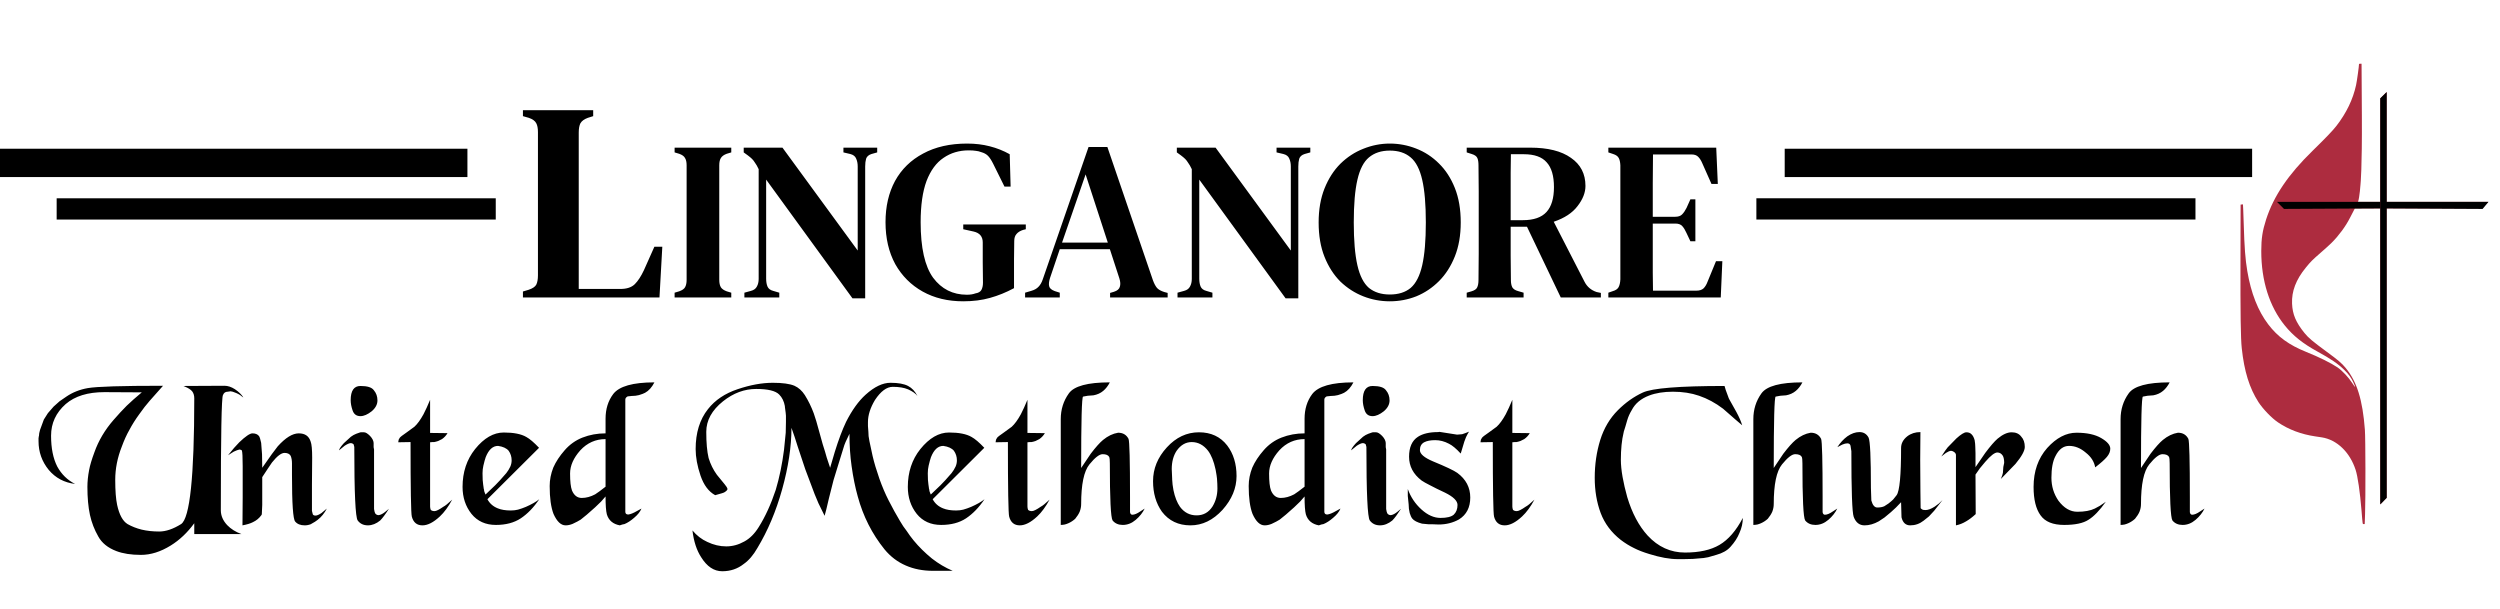 <svg width="353" height="86" viewBox="0 0 353 86" fill="none" xmlns="http://www.w3.org/2000/svg">
<path d="M73.838 42V41.16L74.638 40.92C75.198 40.733 75.558 40.493 75.718 40.2C75.878 39.88 75.958 39.44 75.958 38.88V18.64C75.958 18.107 75.878 17.693 75.718 17.4C75.558 17.08 75.211 16.827 74.678 16.64L73.838 16.4V15.56H83.758V16.4L82.998 16.64C82.491 16.827 82.145 17.08 81.958 17.4C81.798 17.72 81.718 18.16 81.718 18.72V40.8H87.598C88.505 40.8 89.185 40.573 89.638 40.12C90.091 39.667 90.518 39.013 90.918 38.16L92.398 34.84H93.518L93.118 42H73.838ZM95.255 42V41.328L95.895 41.136C96.322 40.987 96.6 40.795 96.728 40.56C96.877 40.304 96.951 39.952 96.951 39.504V23.344C96.951 22.896 96.877 22.555 96.728 22.32C96.6 22.064 96.322 21.861 95.895 21.712L95.255 21.52V20.848H103.256V21.52L102.616 21.712C102.21 21.861 101.933 22.064 101.784 22.32C101.634 22.555 101.56 22.896 101.56 23.344V39.504C101.56 39.952 101.634 40.304 101.784 40.56C101.933 40.795 102.21 40.987 102.616 41.136L103.256 41.328V42H95.255ZM105.108 42V41.328L106.036 41.072C106.442 40.965 106.719 40.763 106.868 40.464C107.039 40.165 107.124 39.803 107.124 39.376V23.888C106.932 23.483 106.762 23.184 106.612 22.992C106.484 22.779 106.346 22.597 106.196 22.448C106.047 22.299 105.844 22.128 105.588 21.936L105.012 21.52V20.848H110.484L121.108 35.376V23.504C121.108 23.077 121.034 22.704 120.884 22.384C120.756 22.064 120.479 21.851 120.052 21.744L119.092 21.52V20.848H123.86V21.52L123.06 21.744C122.655 21.872 122.399 22.096 122.292 22.416C122.207 22.715 122.164 23.077 122.164 23.504V42.128H120.372L108.18 25.36V39.344C108.18 39.792 108.244 40.165 108.372 40.464C108.5 40.763 108.767 40.965 109.172 41.072L110.036 41.328V42H105.108ZM136.011 42.544C133.835 42.544 131.926 42.085 130.283 41.168C128.641 40.251 127.35 38.96 126.411 37.296C125.494 35.611 125.035 33.637 125.035 31.376C125.035 29.157 125.483 27.216 126.379 25.552C127.297 23.888 128.619 22.597 130.347 21.68C132.075 20.741 134.145 20.272 136.555 20.272C137.707 20.272 138.774 20.4 139.755 20.656C140.758 20.912 141.697 21.285 142.571 21.776L142.699 26.352H141.835L140.235 23.12C139.979 22.608 139.734 22.235 139.499 22C139.265 21.765 138.955 21.595 138.571 21.488C138.294 21.381 138.027 21.317 137.771 21.296C137.515 21.253 137.185 21.232 136.779 21.232C135.435 21.232 134.251 21.584 133.227 22.288C132.203 22.971 131.403 24.059 130.827 25.552C130.273 27.045 129.995 28.987 129.995 31.376C129.995 34.981 130.582 37.595 131.755 39.216C132.95 40.816 134.539 41.616 136.523 41.616C136.993 41.616 137.398 41.552 137.739 41.424C138.145 41.36 138.422 41.2 138.571 40.944C138.721 40.667 138.795 40.325 138.795 39.92C138.795 39.045 138.785 38.096 138.763 37.072C138.763 36.027 138.763 35.077 138.763 34.224C138.763 33.392 138.326 32.88 137.451 32.688L136.011 32.368V31.696H144.843V32.368L144.459 32.464C144.054 32.592 143.745 32.784 143.531 33.04C143.318 33.275 143.211 33.605 143.211 34.032C143.211 34.885 143.201 35.76 143.179 36.656C143.179 37.531 143.179 38.416 143.179 39.312V40.688C142.07 41.285 140.939 41.744 139.787 42.064C138.657 42.384 137.398 42.544 136.011 42.544ZM144.744 42V41.328L145.608 41.072C146.056 40.944 146.397 40.752 146.632 40.496C146.888 40.24 147.09 39.888 147.24 39.44L153.704 20.752H156.36L162.792 39.568C162.962 40.037 163.154 40.4 163.368 40.656C163.581 40.891 163.922 41.083 164.392 41.232L164.872 41.36V42H156.744V41.36L157.288 41.2C157.757 41.051 158.034 40.816 158.12 40.496C158.226 40.176 158.205 39.781 158.056 39.312L156.712 35.184H149.64L148.264 39.248C148.114 39.717 148.072 40.101 148.136 40.4C148.2 40.699 148.466 40.933 148.936 41.104L149.64 41.328V42H144.744ZM149.96 34.256H156.424L153.288 24.624L149.96 34.256ZM166.265 42V41.328L167.193 41.072C167.598 40.965 167.875 40.763 168.025 40.464C168.195 40.165 168.281 39.803 168.281 39.376V23.888C168.089 23.483 167.918 23.184 167.769 22.992C167.641 22.779 167.502 22.597 167.353 22.448C167.203 22.299 167.001 22.128 166.745 21.936L166.169 21.52V20.848H171.641L182.265 35.376V23.504C182.265 23.077 182.19 22.704 182.041 22.384C181.913 22.064 181.635 21.851 181.209 21.744L180.249 21.52V20.848H185.017V21.52L184.217 21.744C183.811 21.872 183.555 22.096 183.449 22.416C183.363 22.715 183.321 23.077 183.321 23.504V42.128H181.529L169.337 25.36V39.344C169.337 39.792 169.401 40.165 169.529 40.464C169.657 40.763 169.923 40.965 170.329 41.072L171.193 41.328V42H166.265ZM196.24 42.544C194.938 42.544 193.69 42.309 192.496 41.84C191.301 41.371 190.224 40.677 189.264 39.76C188.325 38.821 187.578 37.659 187.024 36.272C186.469 34.885 186.192 33.264 186.192 31.408C186.192 29.595 186.469 27.995 187.024 26.608C187.578 25.221 188.325 24.059 189.264 23.12C190.224 22.181 191.301 21.477 192.496 21.008C193.712 20.517 194.96 20.272 196.24 20.272C197.52 20.272 198.757 20.507 199.952 20.976C201.168 21.445 202.245 22.149 203.184 23.088C204.122 24.005 204.869 25.157 205.424 26.544C205.978 27.931 206.256 29.552 206.256 31.408C206.256 33.221 205.978 34.821 205.424 36.208C204.869 37.595 204.122 38.757 203.184 39.696C202.245 40.635 201.178 41.349 199.984 41.84C198.789 42.309 197.541 42.544 196.24 42.544ZM196.24 41.584C197.456 41.584 198.437 41.275 199.184 40.656C199.93 40.016 200.474 38.949 200.816 37.456C201.157 35.963 201.328 33.947 201.328 31.408C201.328 28.869 201.157 26.864 200.816 25.392C200.474 23.899 199.93 22.843 199.184 22.224C198.437 21.584 197.456 21.264 196.24 21.264C195.045 21.264 194.064 21.584 193.296 22.224C192.549 22.843 192.005 23.899 191.664 25.392C191.322 26.864 191.152 28.869 191.152 31.408C191.152 33.947 191.322 35.963 191.664 37.456C192.005 38.949 192.549 40.016 193.296 40.656C194.064 41.275 195.045 41.584 196.24 41.584ZM207.099 42V41.328L207.771 41.136C208.198 41.008 208.465 40.827 208.571 40.592C208.699 40.336 208.763 39.984 208.763 39.536C208.785 38.299 208.795 37.061 208.795 35.824C208.795 34.587 208.795 33.339 208.795 32.08V30.768C208.795 29.531 208.795 28.293 208.795 27.056C208.795 25.819 208.785 24.581 208.763 23.344C208.763 22.896 208.71 22.555 208.603 22.32C208.497 22.064 208.23 21.872 207.803 21.744L207.099 21.52V20.848H216.059C218.555 20.848 220.475 21.328 221.819 22.288C223.185 23.227 223.867 24.549 223.867 26.256C223.867 27.195 223.494 28.144 222.747 29.104C222.022 30.064 220.902 30.8 219.387 31.312L223.739 39.792C224.102 40.496 224.667 40.976 225.435 41.232L226.043 41.36V42H220.379L215.611 32.016H213.307C213.307 33.531 213.307 34.896 213.307 36.112C213.307 37.328 213.318 38.469 213.339 39.536C213.339 39.963 213.403 40.304 213.531 40.56C213.681 40.816 213.958 40.997 214.363 41.104L215.131 41.328V42H207.099ZM213.307 31.088H215.035C216.55 31.088 217.659 30.704 218.363 29.936C219.067 29.168 219.419 27.995 219.419 26.416C219.419 24.837 219.078 23.675 218.395 22.928C217.734 22.16 216.657 21.776 215.163 21.776H213.339C213.339 22.608 213.329 23.461 213.307 24.336C213.307 25.189 213.307 26.16 213.307 27.248C213.307 28.315 213.307 29.595 213.307 31.088ZM227.099 42V41.328L227.739 41.104C228.123 40.997 228.39 40.816 228.539 40.56C228.689 40.283 228.774 39.909 228.795 39.44V23.344C228.774 22.896 228.699 22.555 228.571 22.32C228.443 22.064 228.177 21.872 227.771 21.744L227.099 21.52V20.848H242.331L242.555 25.968H241.659L240.379 23.088C240.209 22.683 240.017 22.373 239.803 22.16C239.59 21.925 239.27 21.808 238.843 21.808H233.403C233.382 23.131 233.371 24.496 233.371 25.904C233.371 27.291 233.371 28.859 233.371 30.608H236.539C236.966 30.608 237.286 30.501 237.499 30.288C237.734 30.053 237.947 29.744 238.139 29.36L238.683 28.144H239.387V34.064H238.683L238.107 32.848C237.937 32.464 237.745 32.155 237.531 31.92C237.318 31.685 236.998 31.568 236.571 31.568H233.371C233.371 33.104 233.371 34.427 233.371 35.536C233.371 36.645 233.371 37.637 233.371 38.512C233.393 39.365 233.403 40.208 233.403 41.04H239.547C239.974 41.04 240.305 40.933 240.539 40.72C240.774 40.485 240.966 40.165 241.115 39.76L242.299 36.88H243.195L242.971 42H227.099Z" fill="black"/>
<path d="M34.361 56.12L34.211 56.03C34.011 55.83 33.721 55.65 33.341 55.49C32.961 55.33 32.701 55.25 32.561 55.25L32.141 55.31C31.821 55.31 31.601 55.47 31.481 55.79C31.281 56.11 31.181 61.53 31.181 72.05C31.181 72.81 31.481 73.51 32.081 74.15C32.601 74.69 33.271 75.11 34.091 75.41H27.431V73.88C26.471 75.2 25.361 76.25 24.101 77.03C22.681 77.91 21.281 78.35 19.901 78.35C18.521 78.35 17.361 78.17 16.421 77.81C15.221 77.35 14.371 76.66 13.871 75.74C13.331 74.8 12.941 73.79 12.701 72.71C12.461 71.59 12.341 70.27 12.341 68.75C12.341 68.01 12.421 67.22 12.581 66.38C12.701 65.72 12.951 64.88 13.331 63.86C13.911 62.22 14.811 60.7 16.031 59.3C16.691 58.54 17.311 57.87 17.891 57.29C18.471 56.73 19.181 56.1 20.021 55.4L14.741 55.37C12.401 55.37 10.581 55.93 9.281 57.05C7.901 58.27 7.211 59.76 7.211 61.52C7.211 63.28 7.501 64.73 8.081 65.87C8.681 66.97 9.521 67.79 10.601 68.33C9.081 68.15 7.841 67.49 6.881 66.35C5.921 65.17 5.441 63.82 5.441 62.3V61.85C5.441 61.81 5.451 61.76 5.471 61.7C5.471 61.62 5.481 61.57 5.501 61.55C5.501 61.33 5.551 61.05 5.651 60.71L6.191 59.24L6.761 58.34L7.571 57.41L8.411 56.66L9.371 56C10.251 55.4 11.261 55 12.401 54.8C13.661 54.58 17.201 54.47 23.021 54.47L21.131 56.6C20.671 57.12 20.181 57.75 19.661 58.49C19.121 59.23 18.661 59.96 18.281 60.68C17.881 61.38 17.521 62.17 17.201 63.05C16.581 64.61 16.271 66.18 16.271 67.76C16.271 69.28 16.361 70.46 16.541 71.3C16.841 72.68 17.331 73.58 18.011 74C18.611 74.34 19.271 74.6 19.991 74.78C20.751 74.96 21.581 75.05 22.481 75.05C23.421 75.05 24.451 74.7 25.571 74C26.811 73.18 27.431 67.26 27.431 56.24C27.431 55.84 27.331 55.51 27.131 55.25C26.931 55.01 26.591 54.79 26.111 54.59L25.901 54.5L31.691 54.47C32.171 54.47 32.661 54.63 33.161 54.95C33.701 55.31 34.101 55.7 34.361 56.12ZM46.148 71.81C45.807 72.47 45.377 73 44.858 73.4C44.638 73.58 44.337 73.77 43.958 73.97L43.928 74C43.627 74.12 43.328 74.18 43.028 74.18C42.428 74.18 41.977 74 41.678 73.64C41.377 73.3 41.227 71.1 41.227 67.04V65.42C41.227 65.02 41.167 64.67 41.047 64.37C40.888 64.09 40.597 63.95 40.178 63.95C39.718 63.95 39.127 64.4 38.407 65.3L37.837 66.14L37.028 67.37V70.37V71.3L36.968 72.62L36.907 72.74C36.587 73.18 36.188 73.51 35.708 73.73C35.367 73.91 34.877 74.06 34.237 74.18L34.267 70.19V67.85V65.81C34.267 64.55 34.227 63.81 34.148 63.59C34.068 63.53 33.958 63.49 33.818 63.47C33.617 63.51 33.347 63.61 33.008 63.77L32.197 64.28C32.797 63.52 33.328 62.91 33.788 62.45C34.667 61.61 35.288 61.19 35.648 61.19C36.068 61.19 36.377 61.32 36.578 61.58C36.678 61.74 36.778 62.06 36.877 62.54L36.998 64.13L37.028 66.05L38.377 64.13L39.218 63.02C40.318 61.8 41.307 61.19 42.188 61.19C43.068 61.19 43.627 61.58 43.867 62.36C44.008 62.72 44.078 63.48 44.078 64.64L44.047 68.48V70.4V72.14L44.167 72.62C44.227 72.74 44.358 72.8 44.557 72.8C44.758 72.8 45.038 72.68 45.398 72.44L46.148 71.81ZM53.296 56.54C53.296 57.1 53.026 57.61 52.486 58.07C51.906 58.53 51.376 58.76 50.896 58.76C50.336 58.76 49.966 58.49 49.786 57.95C49.606 57.43 49.516 56.95 49.516 56.51C49.516 55.17 49.976 54.5 50.896 54.5C51.876 54.5 52.506 54.7 52.786 55.1C53.126 55.5 53.296 55.98 53.296 56.54ZM54.916 71.84C54.416 72.62 54.006 73.17 53.686 73.49C53.126 73.95 52.546 74.18 51.946 74.18C51.326 74.18 50.846 73.95 50.506 73.49C50.186 73.05 50.026 69.59 50.026 63.11L49.936 62.75C49.816 62.63 49.676 62.57 49.516 62.57C49.336 62.57 49.056 62.69 48.676 62.93L47.866 63.59C47.906 63.37 48.136 63.03 48.556 62.57L49.546 61.67C49.786 61.49 50.036 61.35 50.296 61.25L50.806 61.07L50.926 61.04H51.406C51.626 61.04 51.906 61.21 52.246 61.55C52.566 61.89 52.736 62.22 52.756 62.54V63.14L52.816 63.47V71.87C52.856 72.15 52.906 72.35 52.966 72.47C53.086 72.65 53.256 72.74 53.476 72.74C53.756 72.7 54.066 72.54 54.406 72.26L54.916 71.84ZM63.85 70.55C63.31 71.55 62.73 72.34 62.11 72.92C61.21 73.76 60.39 74.18 59.65 74.18C58.87 74.18 58.37 73.77 58.15 72.95C58.03 72.53 57.97 69.02 57.97 62.42L56.23 62.45L56.29 62.09L56.44 61.82C56.52 61.7 56.84 61.45 57.4 61.07L58.51 60.26C58.93 59.88 59.36 59.29 59.8 58.49L60.25 57.56L60.73 56.45V61.13L63.19 61.16C62.99 61.5 62.73 61.78 62.41 62L61.87 62.27C61.63 62.35 61.44 62.4 61.3 62.42H61.06L60.73 62.45V71.51C60.73 71.67 60.76 71.83 60.82 71.99C60.94 72.11 61.12 72.17 61.36 72.17C61.6 72.17 62.02 71.96 62.62 71.54C62.84 71.44 63.25 71.11 63.85 70.55ZM76.143 70.49C75.363 71.65 74.493 72.55 73.533 73.19C72.593 73.81 71.423 74.12 70.023 74.12C68.563 74.12 67.413 73.6 66.573 72.56C65.733 71.5 65.313 70.23 65.313 68.75C65.313 66.67 65.903 64.89 67.083 63.41C68.343 61.85 69.693 61.07 71.133 61.07C72.533 61.07 73.593 61.28 74.313 61.7C74.793 61.96 75.393 62.47 76.113 63.23L68.823 70.49C69.143 71.09 69.633 71.52 70.293 71.78C70.773 71.98 71.383 72.08 72.123 72.08C72.503 72.08 72.843 72.04 73.143 71.96C73.503 71.86 73.873 71.73 74.253 71.57C75.073 71.21 75.703 70.85 76.143 70.49ZM72.243 65C72.243 64.5 72.103 64.05 71.823 63.65C71.523 63.29 71.023 63.06 70.323 62.96C69.583 62.96 69.003 63.49 68.583 64.55C68.483 64.83 68.373 65.23 68.253 65.75C68.173 66.09 68.133 66.45 68.133 66.83C68.133 67.55 68.163 68.08 68.223 68.42C68.243 68.5 68.253 68.57 68.253 68.63C68.273 68.73 68.283 68.8 68.283 68.84C68.283 68.92 68.303 69.02 68.343 69.14C68.343 69.3 68.413 69.53 68.553 69.83L69.933 68.51L70.593 67.82L71.493 66.8C71.713 66.52 71.903 66.21 72.063 65.87C72.183 65.59 72.243 65.3 72.243 65ZM92.405 53.99C92.045 54.69 91.605 55.18 91.085 55.46C90.905 55.56 90.615 55.67 90.215 55.79C89.915 55.87 89.575 55.91 89.195 55.91L88.625 55.97C88.405 56.09 88.295 56.24 88.295 56.42V72.26C88.295 72.52 88.435 72.65 88.715 72.65C89.035 72.61 89.435 72.45 89.915 72.17L90.575 71.81C90.395 72.25 90.055 72.68 89.555 73.1C89.075 73.52 88.615 73.82 88.175 74L87.875 74.06L87.515 74.18C86.555 74 85.945 73.48 85.685 72.62C85.565 72.16 85.505 71.32 85.505 70.1L84.875 70.82L84.035 71.63C83.155 72.43 82.475 73.01 81.995 73.37C81.715 73.55 81.335 73.75 80.855 73.97C80.515 74.11 80.185 74.18 79.865 74.18C79.205 74.18 78.635 73.64 78.155 72.56C77.795 71.62 77.615 70.31 77.615 68.63C77.615 67.75 77.785 66.88 78.125 66.02C78.485 65.2 79.025 64.38 79.745 63.56C80.445 62.76 81.275 62.17 82.235 61.79C83.255 61.39 84.345 61.19 85.505 61.19V59.12C85.505 57.76 85.865 56.6 86.585 55.64C87.425 54.54 89.365 53.99 92.405 53.99ZM85.505 68.72V62C84.105 62 82.915 62.53 81.935 63.59C80.975 64.67 80.495 65.76 80.495 66.86C80.495 67.98 80.585 68.78 80.765 69.26C81.065 69.96 81.525 70.31 82.145 70.31C82.765 70.31 83.395 70.14 84.035 69.8C84.355 69.6 84.845 69.24 85.505 68.72ZM134.525 80.6H131.735C130.315 80.6 129.035 80.35 127.895 79.85C126.735 79.35 125.735 78.59 124.895 77.57C123.135 75.39 121.875 72.9 121.115 70.1C120.755 68.82 120.465 67.39 120.245 65.81C120.045 64.41 119.945 62.89 119.945 61.25L119.405 62.39L119.225 62.84L119.075 63.32L118.415 65.45L117.695 67.79L117.035 70.4L116.675 71.93L116.435 72.83L115.565 71.06L115.025 69.77L113.705 66.26L112.625 63.02L112.205 61.7L111.755 60.41C111.755 63.05 111.315 65.95 110.435 69.11C109.575 72.19 108.415 74.94 106.955 77.36C106.375 78.38 105.725 79.14 105.005 79.64C104.145 80.32 103.135 80.66 101.975 80.66C100.815 80.66 99.825 80 99.005 78.68C98.365 77.7 97.955 76.44 97.775 74.9C98.375 75.62 99.075 76.16 99.875 76.52C100.755 76.94 101.645 77.15 102.545 77.15C103.425 77.15 104.275 76.92 105.095 76.46C105.875 76.04 106.555 75.36 107.135 74.42C108.055 72.96 108.855 71.21 109.535 69.17C110.055 67.43 110.445 65.54 110.705 63.5L110.945 61.1L110.975 59.57V58.7C110.975 58.56 110.925 58.14 110.825 57.44V57.35C110.705 56.67 110.435 56.12 110.015 55.7C109.495 55.18 108.415 54.92 106.775 54.92C105.115 54.92 103.555 55.5 102.095 56.66C100.515 57.92 99.725 59.36 99.725 60.98C99.725 62.52 99.835 63.75 100.055 64.67C100.315 65.53 100.705 66.32 101.225 67.04L102.305 68.36C102.545 68.64 102.685 68.87 102.725 69.05C102.705 69.19 102.565 69.34 102.305 69.5C102.245 69.56 101.805 69.7 100.985 69.92C100.065 69.42 99.375 68.5 98.915 67.16C98.455 65.8 98.225 64.55 98.225 63.41C98.225 61.11 98.805 59.23 99.965 57.77C100.965 56.49 102.365 55.55 104.165 54.95C105.945 54.35 107.595 54.05 109.115 54.05C110.495 54.05 111.515 54.19 112.175 54.47C112.755 54.73 113.245 55.17 113.645 55.79C114.145 56.59 114.565 57.45 114.905 58.37C115.105 58.91 115.375 59.82 115.715 61.1L116.165 62.72L116.495 63.77L116.735 64.61L117.215 66.05L117.875 63.8C118.395 62.12 118.925 60.71 119.465 59.57C120.305 57.91 121.225 56.63 122.225 55.73C123.465 54.61 124.635 54.05 125.735 54.05C126.835 54.05 127.665 54.2 128.225 54.5C128.765 54.78 129.205 55.25 129.545 55.91C129.265 55.55 128.825 55.24 128.225 54.98C127.665 54.74 126.945 54.62 126.065 54.62C125.205 54.62 124.365 55.24 123.545 56.48C122.885 57.58 122.555 58.62 122.555 59.6V60.17C122.555 60.23 122.565 60.36 122.585 60.56L122.615 60.95C122.615 61.23 122.625 61.44 122.645 61.58C122.665 61.68 122.685 61.8 122.705 61.94C122.725 62.08 122.745 62.2 122.765 62.3L123.215 64.4C123.435 65.34 123.755 66.41 124.175 67.61C124.575 68.73 125.005 69.74 125.465 70.64C126.005 71.7 126.545 72.68 127.085 73.58C127.385 74.1 127.695 74.56 128.015 74.96C128.315 75.42 128.645 75.87 129.005 76.31C129.745 77.21 130.605 78.06 131.585 78.86C132.505 79.58 133.485 80.16 134.525 80.6ZM139.014 70.49C138.234 71.65 137.364 72.55 136.404 73.19C135.464 73.81 134.294 74.12 132.894 74.12C131.434 74.12 130.284 73.6 129.444 72.56C128.604 71.5 128.184 70.23 128.184 68.75C128.184 66.67 128.774 64.89 129.954 63.41C131.214 61.85 132.564 61.07 134.004 61.07C135.404 61.07 136.464 61.28 137.184 61.7C137.664 61.96 138.264 62.47 138.984 63.23L131.694 70.49C132.014 71.09 132.504 71.52 133.164 71.78C133.644 71.98 134.254 72.08 134.994 72.08C135.374 72.08 135.714 72.04 136.014 71.96C136.374 71.86 136.744 71.73 137.124 71.57C137.944 71.21 138.574 70.85 139.014 70.49ZM135.114 65C135.114 64.5 134.974 64.05 134.694 63.65C134.394 63.29 133.894 63.06 133.194 62.96C132.454 62.96 131.874 63.49 131.454 64.55C131.354 64.83 131.244 65.23 131.124 65.75C131.044 66.09 131.004 66.45 131.004 66.83C131.004 67.55 131.034 68.08 131.094 68.42C131.114 68.5 131.124 68.57 131.124 68.63C131.144 68.73 131.154 68.8 131.154 68.84C131.154 68.92 131.174 69.02 131.214 69.14C131.214 69.3 131.284 69.53 131.424 69.83L132.804 68.51L133.464 67.82L134.364 66.8C134.584 66.52 134.774 66.21 134.934 65.87C135.054 65.59 135.114 65.3 135.114 65ZM148.196 70.55C147.656 71.55 147.076 72.34 146.456 72.92C145.556 73.76 144.736 74.18 143.996 74.18C143.216 74.18 142.716 73.77 142.496 72.95C142.376 72.53 142.316 69.02 142.316 62.42L140.576 62.45L140.636 62.09L140.786 61.82C140.866 61.7 141.186 61.45 141.746 61.07L142.856 60.26C143.276 59.88 143.706 59.29 144.146 58.49L144.596 57.56L145.076 56.45V61.13L147.536 61.16C147.336 61.5 147.076 61.78 146.756 62L146.216 62.27C145.976 62.35 145.786 62.4 145.646 62.42H145.406L145.076 62.45V71.51C145.076 71.67 145.106 71.83 145.166 71.99C145.286 72.11 145.466 72.17 145.706 72.17C145.946 72.17 146.366 71.96 146.966 71.54C147.186 71.44 147.596 71.11 148.196 70.55ZM161.629 71.81C161.349 72.39 160.929 72.92 160.369 73.4C159.809 73.88 159.199 74.12 158.539 74.12C157.919 74.12 157.439 73.91 157.099 73.49C156.839 73.09 156.709 70.4 156.709 65.42C156.709 64.96 156.679 64.66 156.619 64.52C156.479 64.26 156.169 64.13 155.689 64.13C155.229 64.13 154.609 64.61 153.829 65.57C153.049 66.53 152.659 68.4 152.659 71.18C152.659 71.54 152.589 71.9 152.449 72.26C152.309 72.58 152.099 72.91 151.819 73.25C151.539 73.51 151.219 73.72 150.859 73.88C150.679 73.96 150.509 74.02 150.349 74.06C150.149 74.1 149.959 74.12 149.779 74.12V59.18C149.779 57.82 150.159 56.61 150.919 55.55C151.659 54.51 153.589 53.99 156.709 53.99C156.449 54.49 156.139 54.89 155.779 55.19C155.399 55.51 154.939 55.72 154.399 55.82L153.589 55.88L152.929 56C152.749 56.06 152.659 59.42 152.659 66.08L154.009 64.07C154.709 63.15 155.289 62.5 155.749 62.12C156.429 61.56 157.139 61.22 157.879 61.1C158.559 61.1 159.049 61.39 159.349 61.97C159.489 62.31 159.559 65.06 159.559 70.22V72.32C159.599 72.56 159.709 72.68 159.889 72.68C160.189 72.68 160.569 72.52 161.029 72.2L161.629 71.81ZM174.6 67.22C174.6 68.92 173.94 70.51 172.62 71.99C171.28 73.45 169.77 74.18 168.09 74.18C166.39 74.18 165.05 73.54 164.07 72.26C163.23 71.08 162.81 69.64 162.81 67.94C162.81 66.18 163.46 64.59 164.76 63.17C166.06 61.75 167.57 61.04 169.29 61.04C170.99 61.04 172.32 61.66 173.28 62.9C174.16 64.06 174.6 65.5 174.6 67.22ZM171.9 68.96C171.9 68.56 171.88 68.1 171.84 67.58C171.82 67.34 171.76 66.95 171.66 66.41C171.66 66.37 171.65 66.32 171.63 66.26C171.39 65.14 171.04 64.27 170.58 63.65C169.94 62.83 169.17 62.42 168.27 62.42C167.43 62.42 166.72 62.83 166.14 63.65C165.68 64.35 165.45 65.21 165.45 66.23C165.45 66.51 165.47 66.97 165.51 67.61V67.7C165.53 68.18 165.59 68.68 165.69 69.2C165.89 70.18 166.2 70.97 166.62 71.57C167.22 72.37 168 72.77 168.96 72.77C169.92 72.77 170.67 72.35 171.21 71.51C171.67 70.75 171.9 69.9 171.9 68.96ZM191.106 53.99C190.746 54.69 190.306 55.18 189.786 55.46C189.606 55.56 189.316 55.67 188.916 55.79C188.616 55.87 188.276 55.91 187.896 55.91L187.326 55.97C187.106 56.09 186.996 56.24 186.996 56.42V72.26C186.996 72.52 187.136 72.65 187.416 72.65C187.736 72.61 188.136 72.45 188.616 72.17L189.276 71.81C189.096 72.25 188.756 72.68 188.256 73.1C187.776 73.52 187.316 73.82 186.876 74L186.576 74.06L186.216 74.18C185.256 74 184.646 73.48 184.386 72.62C184.266 72.16 184.206 71.32 184.206 70.1L183.576 70.82L182.736 71.63C181.856 72.43 181.176 73.01 180.696 73.37C180.416 73.55 180.036 73.75 179.556 73.97C179.216 74.11 178.886 74.18 178.566 74.18C177.906 74.18 177.336 73.64 176.856 72.56C176.496 71.62 176.316 70.31 176.316 68.63C176.316 67.75 176.486 66.88 176.826 66.02C177.186 65.2 177.726 64.38 178.446 63.56C179.146 62.76 179.976 62.17 180.936 61.79C181.956 61.39 183.046 61.19 184.206 61.19V59.12C184.206 57.76 184.566 56.6 185.286 55.64C186.126 54.54 188.066 53.99 191.106 53.99ZM184.206 68.72V62C182.806 62 181.616 62.53 180.636 63.59C179.676 64.67 179.196 65.76 179.196 66.86C179.196 67.98 179.286 68.78 179.466 69.26C179.766 69.96 180.226 70.31 180.846 70.31C181.466 70.31 182.096 70.14 182.736 69.8C183.056 69.6 183.546 69.24 184.206 68.72ZM196.206 56.54C196.206 57.1 195.936 57.61 195.396 58.07C194.816 58.53 194.286 58.76 193.806 58.76C193.246 58.76 192.876 58.49 192.696 57.95C192.516 57.43 192.426 56.95 192.426 56.51C192.426 55.17 192.886 54.5 193.806 54.5C194.786 54.5 195.416 54.7 195.696 55.1C196.036 55.5 196.206 55.98 196.206 56.54ZM197.826 71.84C197.326 72.62 196.916 73.17 196.596 73.49C196.036 73.95 195.456 74.18 194.856 74.18C194.236 74.18 193.756 73.95 193.416 73.49C193.096 73.05 192.936 69.59 192.936 63.11L192.846 62.75C192.726 62.63 192.586 62.57 192.426 62.57C192.246 62.57 191.966 62.69 191.586 62.93L190.776 63.59C190.816 63.37 191.046 63.03 191.466 62.57L192.456 61.67C192.696 61.49 192.946 61.35 193.206 61.25L193.716 61.07L193.836 61.04H194.316C194.536 61.04 194.816 61.21 195.156 61.55C195.476 61.89 195.646 62.22 195.666 62.54V63.14L195.726 63.47V71.87C195.766 72.15 195.816 72.35 195.876 72.47C195.996 72.65 196.166 72.74 196.386 72.74C196.666 72.7 196.976 72.54 197.316 72.26L197.826 71.84ZM207.601 70.25C207.601 71.65 207.071 72.68 206.011 73.34C205.151 73.82 204.191 74.06 203.131 74.06C202.831 74.06 202.571 74.05 202.351 74.03H201.751L200.791 73.94C200.111 73.76 199.651 73.52 199.411 73.22C199.271 73.04 199.151 72.78 199.051 72.44C198.951 72.04 198.901 71.63 198.901 71.21L198.781 70.04V69.05C199.181 70.17 199.821 71.13 200.701 71.93C201.581 72.73 202.481 73.13 203.401 73.13C204.281 73.13 204.901 72.98 205.261 72.68C205.621 72.34 205.801 71.88 205.801 71.3C205.801 70.72 205.211 70.14 204.031 69.56C203.211 69.18 202.501 68.83 201.901 68.51C201.381 68.25 200.991 68.03 200.731 67.85C199.551 66.95 198.961 65.83 198.961 64.49C198.961 63.15 199.381 62.21 200.221 61.67C200.901 61.23 201.851 61.01 203.071 61.01L203.251 60.98L205.741 61.37L206.461 61.31L206.971 61.13L207.421 60.95C207.261 61.21 207.121 61.47 207.001 61.73L206.761 62.36L206.311 63.86L206.251 64.04C205.631 63.36 205.081 62.9 204.601 62.66C203.961 62.32 203.311 62.15 202.651 62.15C201.991 62.15 201.471 62.25 201.091 62.45C200.691 62.67 200.491 63.04 200.491 63.56C200.491 64.1 201.111 64.63 202.351 65.15C204.151 65.89 205.291 66.43 205.771 66.77C206.991 67.67 207.601 68.83 207.601 70.25ZM216.663 70.55C216.123 71.55 215.543 72.34 214.923 72.92C214.023 73.76 213.203 74.18 212.463 74.18C211.683 74.18 211.183 73.77 210.963 72.95C210.843 72.53 210.783 69.02 210.783 62.42L209.043 62.45L209.103 62.09L209.253 61.82C209.333 61.7 209.653 61.45 210.213 61.07L211.323 60.26C211.743 59.88 212.173 59.29 212.613 58.49L213.063 57.56L213.543 56.45V61.13L216.003 61.16C215.803 61.5 215.543 61.78 215.223 62L214.683 62.27C214.443 62.35 214.253 62.4 214.113 62.42H213.873L213.543 62.45V71.51C213.543 71.67 213.573 71.83 213.633 71.99C213.753 72.11 213.933 72.17 214.173 72.17C214.413 72.17 214.833 71.96 215.433 71.54C215.653 71.44 216.063 71.11 216.663 70.55ZM246.086 73.13C246.086 73.85 245.926 74.56 245.606 75.26C245.346 75.92 244.926 76.57 244.346 77.21C243.886 77.73 243.216 78.11 242.336 78.35L241.196 78.68C240.696 78.78 240.326 78.83 240.086 78.83C239.466 78.91 238.676 78.95 237.716 78.95H237.356H236.906C235.766 78.95 234.426 78.71 232.886 78.23C232.026 77.97 231.306 77.69 230.726 77.39C230.066 77.07 229.436 76.68 228.836 76.22C227.516 75.18 226.576 73.92 226.016 72.44C225.456 70.94 225.176 69.28 225.176 67.46C225.176 65.58 225.436 63.8 225.956 62.12C226.476 60.46 227.306 59.06 228.446 57.92C229.526 56.84 230.696 56.01 231.956 55.43C233.276 54.81 237.126 54.5 243.506 54.5C243.626 54.94 243.726 55.25 243.806 55.43C243.886 55.67 243.956 55.86 244.016 56C244.056 56.14 244.116 56.28 244.196 56.42L245.186 58.19C245.566 58.89 245.836 59.51 245.996 60.05L244.976 59.18L243.296 57.71C242.216 56.89 241.086 56.28 239.906 55.88C238.806 55.5 237.576 55.31 236.216 55.31C234.916 55.31 233.796 55.49 232.856 55.85C231.696 56.29 230.876 56.98 230.396 57.92C230.116 58.38 229.906 58.85 229.766 59.33C229.726 59.43 229.636 59.74 229.496 60.26C229.416 60.48 229.346 60.7 229.286 60.92C229.266 61.02 229.256 61.07 229.256 61.07C228.996 62.13 228.866 63.42 228.866 64.94C228.866 65.62 228.946 66.42 229.106 67.34C229.266 68.24 229.486 69.19 229.766 70.19C230.446 72.45 231.406 74.26 232.646 75.62C234.126 77.22 235.886 78.02 237.926 78.02C239.946 78.02 241.566 77.66 242.786 76.94C244.046 76.2 245.146 74.93 246.086 73.13ZM259.422 71.81C259.142 72.39 258.722 72.92 258.162 73.4C257.602 73.88 256.992 74.12 256.332 74.12C255.712 74.12 255.232 73.91 254.892 73.49C254.632 73.09 254.502 70.4 254.502 65.42C254.502 64.96 254.472 64.66 254.412 64.52C254.272 64.26 253.962 64.13 253.482 64.13C253.022 64.13 252.402 64.61 251.622 65.57C250.842 66.53 250.452 68.4 250.452 71.18C250.452 71.54 250.382 71.9 250.242 72.26C250.102 72.58 249.892 72.91 249.612 73.25C249.332 73.51 249.012 73.72 248.652 73.88C248.472 73.96 248.302 74.02 248.142 74.06C247.942 74.1 247.752 74.12 247.572 74.12V59.18C247.572 57.82 247.952 56.61 248.712 55.55C249.452 54.51 251.382 53.99 254.502 53.99C254.242 54.49 253.932 54.89 253.572 55.19C253.192 55.51 252.732 55.72 252.192 55.82L251.382 55.88L250.722 56C250.542 56.06 250.452 59.42 250.452 66.08L251.802 64.07C252.502 63.15 253.082 62.5 253.542 62.12C254.222 61.56 254.932 61.22 255.672 61.1C256.352 61.1 256.842 61.39 257.142 61.97C257.282 62.31 257.352 65.06 257.352 70.22V72.32C257.392 72.56 257.502 72.68 257.682 72.68C257.982 72.68 258.362 72.52 258.822 72.2L259.422 71.81ZM274.283 70.61L273.113 72.11L272.363 72.92L271.613 73.52C271.053 73.96 270.423 74.18 269.723 74.18C269.083 74.18 268.673 73.8 268.493 73.04L268.433 70.91L267.713 71.66L266.993 72.32L266.093 73.07L265.283 73.61C264.603 73.99 263.933 74.18 263.273 74.18C262.553 74.18 262.043 73.78 261.743 72.98C261.523 72.38 261.413 69.29 261.413 63.71L261.293 62.93C261.233 62.71 261.083 62.6 260.843 62.6C260.643 62.6 260.403 62.66 260.123 62.78L259.433 63.14C259.833 62.52 260.303 62.01 260.843 61.61C261.423 61.21 261.993 61.01 262.553 61.01C263.133 61.01 263.563 61.27 263.843 61.79C264.063 62.23 264.173 64.6 264.173 68.9L264.233 70.67C264.413 71.33 264.693 71.66 265.073 71.66C265.473 71.66 265.803 71.6 266.063 71.48L266.663 71.09C266.943 70.87 267.163 70.68 267.323 70.52L267.803 69.92C268.223 69.34 268.433 67.12 268.433 63.26C268.433 62.62 268.723 62.07 269.303 61.61C269.823 61.21 270.443 61.01 271.163 61.01L271.133 64.88L271.163 69.44L271.193 71.75L271.313 71.87L271.523 71.99L271.883 72.02C272.243 72.02 272.673 71.86 273.173 71.54L273.743 71.12L274.283 70.61ZM285.9 63.11C285.9 63.65 285.46 64.45 284.58 65.51L282.51 67.64L282.57 67.52L282.63 67.34C282.69 67.22 282.75 67.03 282.81 66.77L282.87 65.93L282.99 65.36C282.99 64.94 282.93 64.61 282.81 64.37C282.61 64.05 282.35 63.89 282.03 63.89C281.65 63.89 281.08 64.33 280.32 65.21L279.57 66.11L278.94 67.01L278.97 72.59C278.49 73.03 278.04 73.37 277.62 73.61C277.16 73.89 276.68 74.08 276.18 74.18V64.25C276.18 64.11 276.11 63.98 275.97 63.86C275.83 63.74 275.67 63.67 275.49 63.65C275.29 63.67 275.05 63.77 274.77 63.95L274.11 64.46L274.65 63.65L275.01 63.17L276.24 61.91C276.88 61.33 277.35 61.04 277.65 61.04C277.97 61.04 278.22 61.14 278.4 61.34C278.58 61.52 278.72 61.79 278.82 62.15C278.88 62.51 278.91 62.82 278.91 63.08L278.94 63.98V65.96L280.32 63.95C281.04 62.99 281.62 62.32 282.06 61.94C282.78 61.34 283.44 61.04 284.04 61.04C284.64 61.04 285.09 61.24 285.39 61.64C285.73 62 285.9 62.49 285.9 63.11ZM297.971 63.35C297.971 63.75 297.811 64.14 297.491 64.52C297.171 64.9 296.621 65.39 295.841 65.99C295.701 65.19 295.261 64.5 294.521 63.92C293.781 63.28 292.991 62.96 292.151 62.96C291.351 62.96 290.711 63.44 290.231 64.4C289.851 65.12 289.661 66.14 289.661 67.46C289.661 68.66 289.991 69.74 290.651 70.7C291.431 71.74 292.321 72.26 293.321 72.26C294.341 72.26 295.161 72.11 295.781 71.81L296.501 71.42L297.341 70.85C296.461 72.09 295.641 72.94 294.881 73.4C294.141 73.88 293.001 74.12 291.461 74.12C289.881 74.12 288.771 73.67 288.131 72.77C287.471 71.87 287.141 70.53 287.141 68.75C287.141 66.55 287.781 64.72 289.061 63.26C290.361 61.82 291.741 61.1 293.201 61.1C294.661 61.1 295.821 61.35 296.681 61.85C297.541 62.35 297.971 62.85 297.971 63.35ZM311.277 71.81C310.997 72.39 310.577 72.92 310.017 73.4C309.457 73.88 308.847 74.12 308.187 74.12C307.567 74.12 307.087 73.91 306.747 73.49C306.487 73.09 306.357 70.4 306.357 65.42C306.357 64.96 306.327 64.66 306.267 64.52C306.127 64.26 305.817 64.13 305.337 64.13C304.877 64.13 304.257 64.61 303.477 65.57C302.697 66.53 302.307 68.4 302.307 71.18C302.307 71.54 302.237 71.9 302.097 72.26C301.957 72.58 301.747 72.91 301.467 73.25C301.187 73.51 300.867 73.72 300.507 73.88C300.327 73.96 300.157 74.02 299.997 74.06C299.797 74.1 299.607 74.12 299.427 74.12V59.18C299.427 57.82 299.807 56.61 300.567 55.55C301.307 54.51 303.237 53.99 306.357 53.99C306.097 54.49 305.787 54.89 305.427 55.19C305.047 55.51 304.587 55.72 304.047 55.82L303.237 55.88L302.577 56C302.397 56.06 302.307 59.42 302.307 66.08L303.657 64.07C304.357 63.15 304.937 62.5 305.397 62.12C306.077 61.56 306.787 61.22 307.527 61.1C308.207 61.1 308.697 61.39 308.997 61.97C309.137 62.31 309.207 65.06 309.207 70.22V72.32C309.247 72.56 309.357 72.68 309.537 72.68C309.837 72.68 310.217 72.52 310.677 72.2L311.277 71.81Z" fill="black"/>
<path d="M333.094 9.019C333.094 9.335 332.799 11.463 332.68 12.005C332.241 14.03 331.312 15.957 329.907 17.769C329.399 18.434 328.414 19.452 326.544 21.284C323.093 24.65 321.054 27.667 319.975 30.988C319.461 32.574 319.291 33.69 319.291 35.457C319.291 39.654 320.446 43.297 322.629 45.98C323.802 47.424 325.17 48.514 327.197 49.623C329.129 50.681 330.145 51.377 331.017 52.235C331.638 52.841 332.015 53.37 332.304 54.021C332.661 54.82 332.624 54.84 332.147 54.105C331.595 53.26 330.741 52.351 330.07 51.886C329.148 51.261 327.447 50.416 325.628 49.688C323.219 48.72 321.6 47.547 320.276 45.799C318.827 43.897 317.842 41.389 317.315 38.261C317.039 36.604 316.913 34.98 316.813 31.601C316.794 30.962 316.763 30.085 316.744 29.647L316.706 28.854L316.537 28.873L316.374 28.892L316.355 36.695C316.336 44.252 316.386 47.811 316.537 49.172C316.888 52.447 317.616 54.788 318.896 56.781C319.53 57.754 320.741 59.018 321.644 59.631C323.15 60.656 324.944 61.326 326.914 61.617C327.19 61.655 327.611 61.72 327.849 61.758C329.976 62.094 331.808 63.854 332.617 66.356C332.912 67.259 333.232 69.477 333.439 71.998C333.615 74.165 333.59 73.997 333.753 73.997H333.897L333.947 72.591C334.029 70.296 334.01 61.868 333.922 60.682C333.602 56.439 332.793 53.866 331.199 51.944C330.622 51.255 330.183 50.88 328.514 49.655C326.531 48.198 325.948 47.702 325.402 47.031C324.185 45.529 323.702 44.394 323.639 42.878C323.564 41.137 324.185 39.493 325.578 37.791C326.255 36.953 326.544 36.669 327.667 35.695C328.219 35.218 328.909 34.593 329.198 34.309C330.195 33.329 331.212 31.955 331.808 30.775L332.505 29.429H336.095L336.106 71.214L336.992 70.286V29.429H350.454L351.351 28.5H336.992V13L336.106 13.883L336.095 28.5C334.216 28.5 332.754 28.5 332.954 28.5C333.18 27.887 333.307 25.991 333.307 25.991C333.307 25.991 333.54 23.869 333.496 16.364L333.452 9H333.27C333.176 9 333.094 9.006 333.094 9.019Z" fill="#AD2C3F"/>
<path d="M336.091 13.889L337 13V28.5H351.375L350.545 29.5L337 29.426V70.298L336.091 71.225V13.889Z" fill="black"/>
<path d="M322.5 29.5L321.5 28.5H336.091V29.426L322.5 29.5Z" fill="black"/>
<line x1="1.9233e-07" y1="23" x2="66" y2="23" stroke="black" stroke-width="4"/>
<line x1="8" y1="29.5" x2="70" y2="29.5" stroke="black" stroke-width="3"/>
<line y1="-2" x2="66" y2="-2" transform="matrix(-1 7.94752e-08 9.61651e-08 1 318 25)" stroke="black" stroke-width="4"/>
<line y1="-1.5" x2="62" y2="-1.5" transform="matrix(-1 8.51521e-08 1.03034e-07 1 310 31)" stroke="black" stroke-width="3"/>
</svg>
